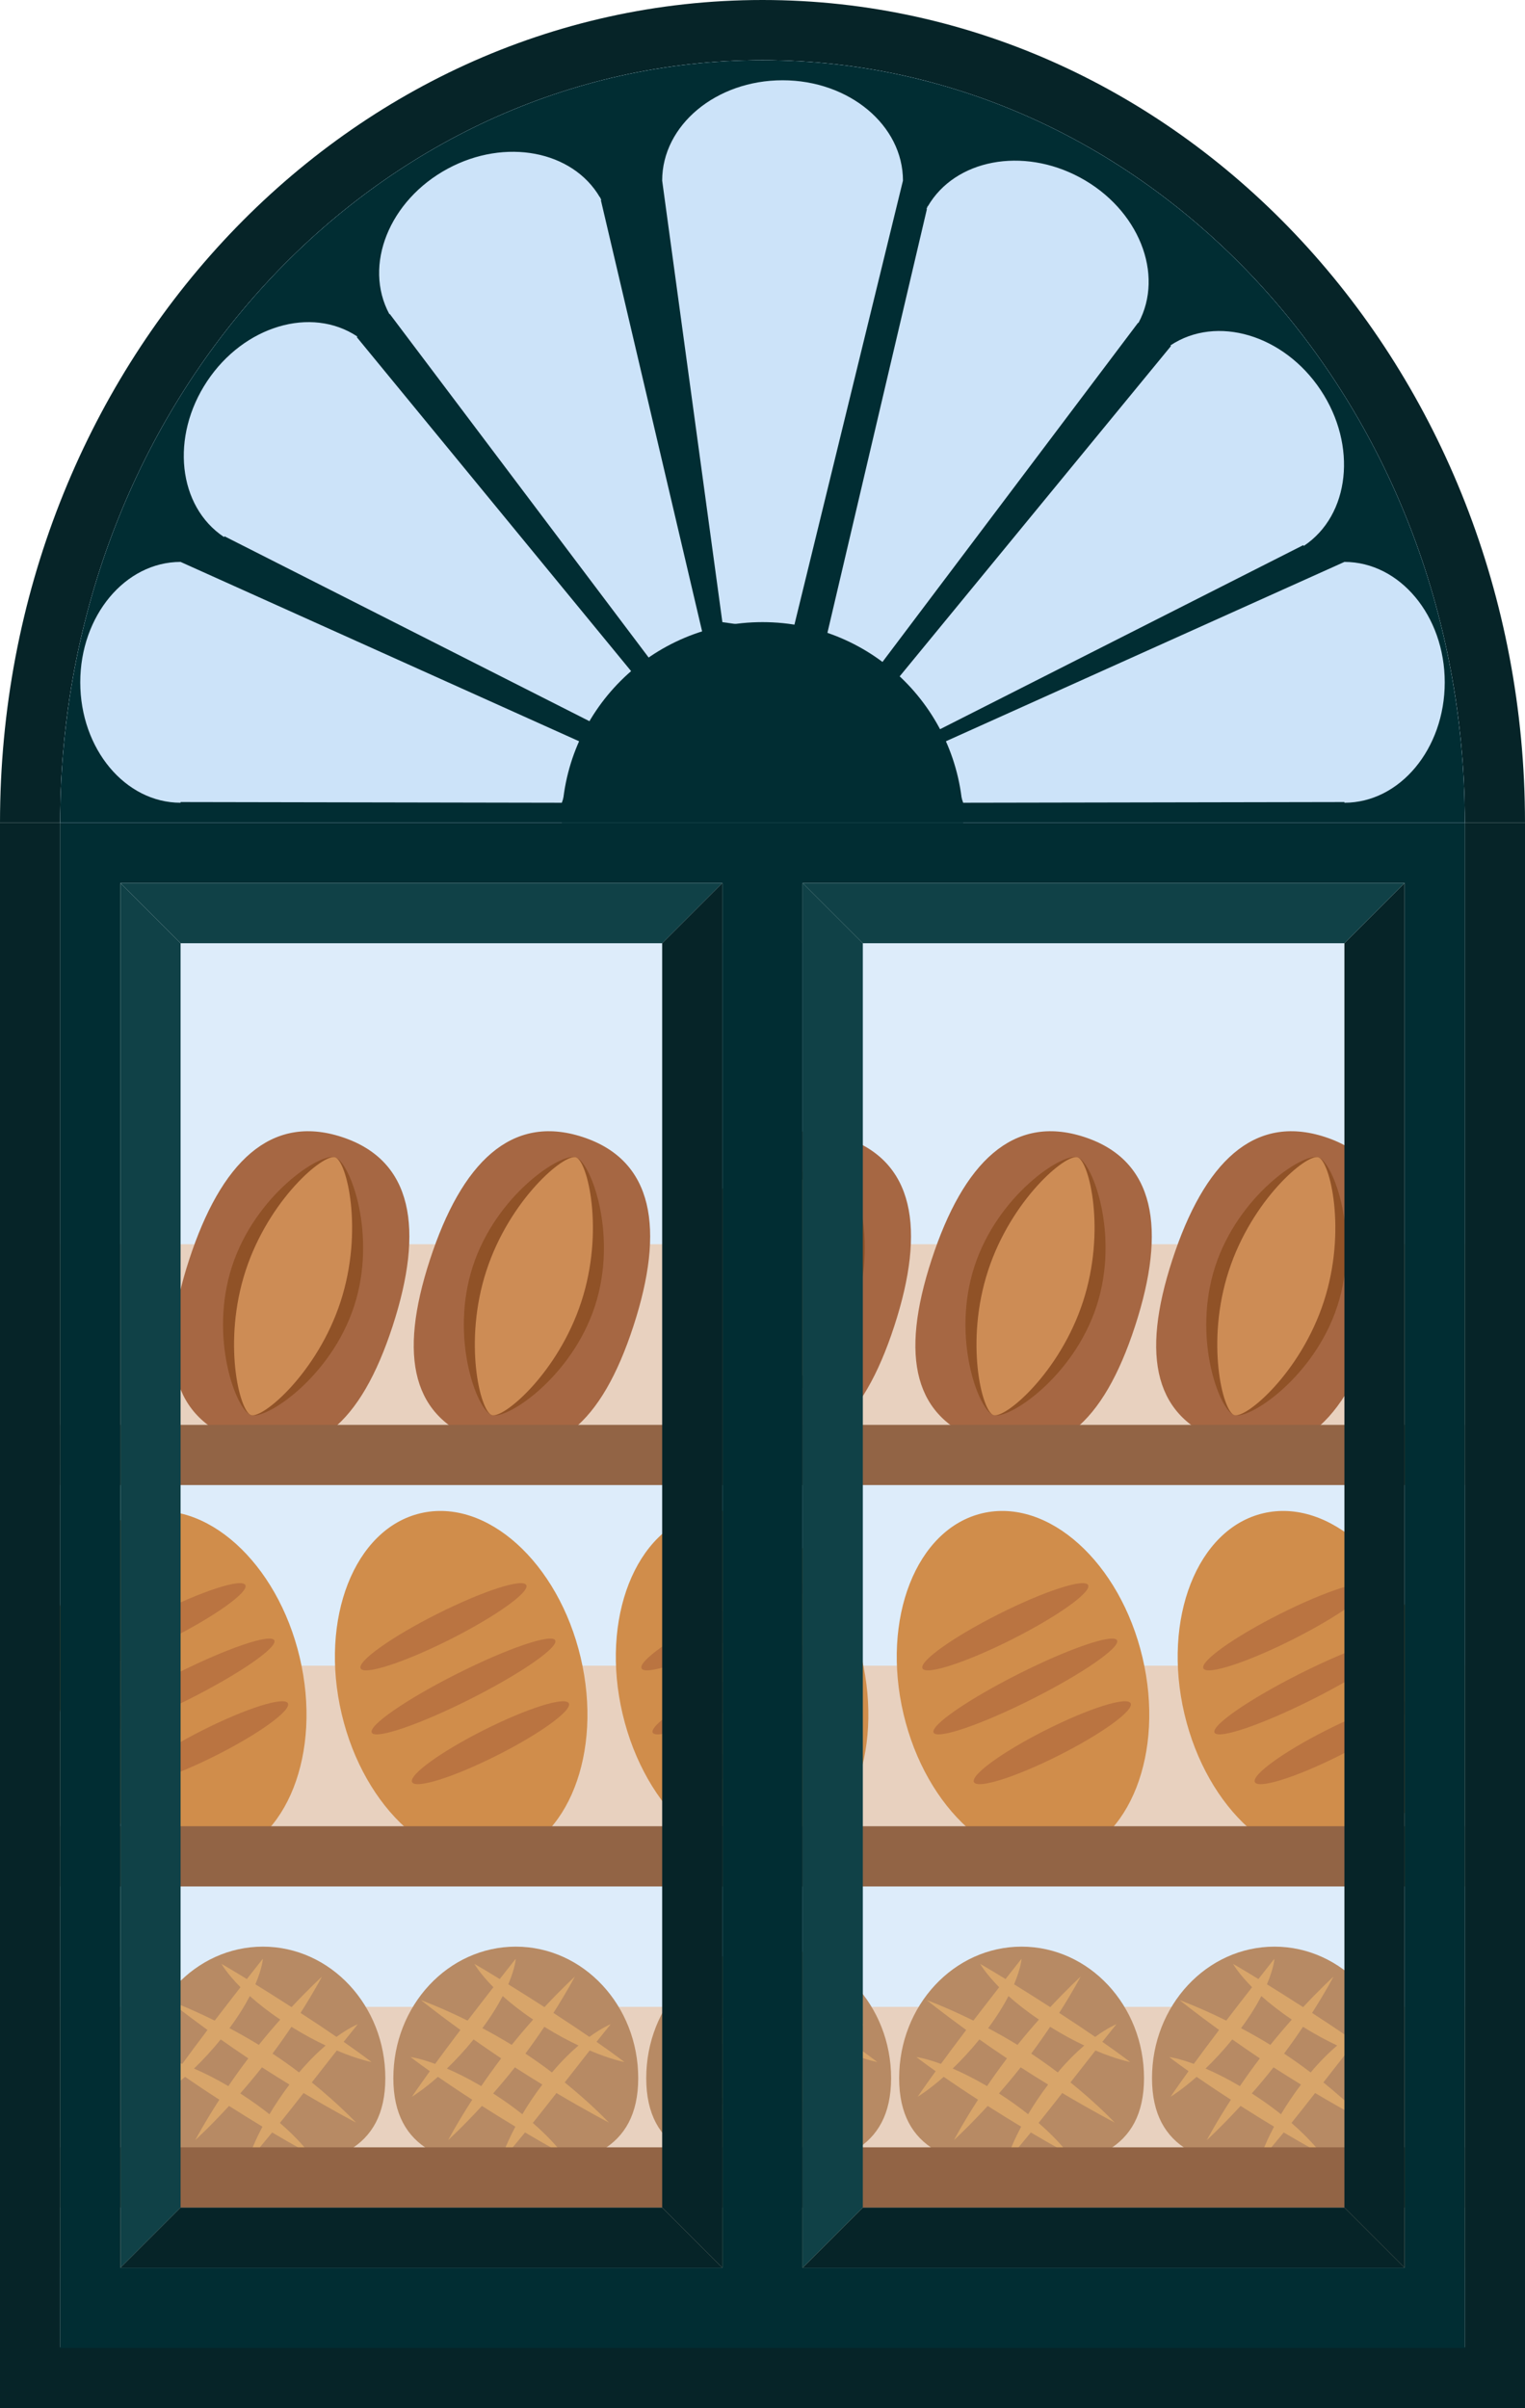 <svg width="76" height="120" viewBox="0 0 76 120" fill="none" xmlns="http://www.w3.org/2000/svg">
<rect x="9" y="47" width="58" height="63" fill="#CCE3F9" fill-opacity="0.64"/>
<rect x="3" y="100" width="70" height="13" fill="#EBCFB9"/>
<path d="M19.203 103.553C19.203 107.172 16.471 108 13.102 108C9.732 108 7 107.172 7 103.553C7 99.934 9.732 97 13.102 97C16.471 97 19.203 99.934 19.203 103.553Z" fill="#B58154"/>
<path fill-rule="evenodd" clip-rule="evenodd" d="M10.342 101.152C9.852 101.797 9.43 102.366 9.083 102.842C8.299 102.555 7.859 102.5 7.859 102.5C7.859 102.5 8.166 102.744 8.82 103.206C8.236 104.017 7.926 104.478 7.926 104.478C7.926 104.478 8.451 104.167 9.222 103.487C9.672 103.798 10.24 104.18 10.932 104.627C10.169 105.807 9.734 106.636 9.734 106.636C9.734 106.636 10.446 105.989 11.414 104.936L11.454 104.961C12.058 105.345 12.603 105.681 13.081 105.97C12.517 107.036 12.33 107.727 12.33 107.727C12.33 107.727 12.787 107.207 13.563 106.258C14.755 106.965 15.422 107.313 15.422 107.313C15.422 107.313 14.974 106.674 13.949 105.784C14.297 105.352 14.693 104.853 15.128 104.294C16.656 105.201 17.742 105.766 17.742 105.766C17.742 105.766 16.903 104.868 15.539 103.765C16.035 103.127 16.45 102.598 16.784 102.175C17.858 102.629 18.516 102.749 18.516 102.749C18.516 102.749 18.041 102.382 17.126 101.743C17.595 101.153 17.828 100.867 17.828 100.867C17.828 100.867 17.413 101.027 16.769 101.497C16.273 101.156 15.675 100.754 14.977 100.302C15.66 99.229 16.046 98.493 16.046 98.493C16.046 98.493 15.414 99.067 14.531 100.014C13.82 99.559 13.22 99.181 12.727 98.876C13.075 98.06 13.101 97.602 13.101 97.602C13.101 97.602 12.85 97.914 12.302 98.615C11.457 98.097 11.039 97.859 11.039 97.859C11.039 97.859 11.293 98.322 11.985 99.021C11.643 99.461 11.216 100.012 10.699 100.685C9.346 100.016 8.375 99.664 8.375 99.664C8.375 99.664 9.146 100.285 10.342 101.152ZM11.436 101.062C11.902 101.309 12.396 101.587 12.899 101.896C13.265 101.44 13.627 101.017 13.967 100.634C13.35 100.218 12.85 99.82 12.45 99.462C12.21 99.923 11.883 100.46 11.436 101.062ZM9.668 103.075C10.156 103.284 10.731 103.568 11.38 103.95C11.678 103.513 12.01 103.046 12.374 102.567C11.887 102.242 11.425 101.923 11 101.623C10.532 102.2 10.078 102.681 9.668 103.075ZM13.581 102.329C13.927 101.864 14.243 101.414 14.524 100.994C15.147 101.381 15.721 101.686 16.228 101.926C15.829 102.267 15.379 102.707 14.905 103.269C14.497 102.958 14.053 102.641 13.581 102.329ZM13.428 105.352C13.698 104.898 14.026 104.399 14.425 103.872C13.989 103.606 13.529 103.319 13.056 103.014C12.687 103.481 12.32 103.918 11.972 104.314C12.531 104.672 13.015 105.023 13.428 105.352Z" fill="#D99F5B"/>
<path d="M31.806 103.553C31.806 107.172 29.074 108 25.705 108C22.335 108 19.603 107.172 19.603 103.553C19.603 99.934 22.335 97 25.705 97C29.074 97 31.806 99.934 31.806 103.553Z" fill="#B58154"/>
<path fill-rule="evenodd" clip-rule="evenodd" d="M22.945 101.152C22.455 101.797 22.034 102.366 21.686 102.842C20.902 102.555 20.462 102.5 20.462 102.5C20.462 102.5 20.769 102.744 21.423 103.206C20.839 104.017 20.529 104.478 20.529 104.478C20.529 104.478 21.054 104.167 21.825 103.487C22.275 103.798 22.843 104.18 23.535 104.627C22.772 105.807 22.337 106.636 22.337 106.636C22.337 106.636 23.049 105.989 24.017 104.936L24.057 104.961C24.661 105.345 25.206 105.681 25.684 105.97C25.12 107.036 24.933 107.727 24.933 107.727C24.933 107.727 25.39 107.207 26.166 106.258C27.358 106.965 28.025 107.313 28.025 107.313C28.025 107.313 27.577 106.674 26.552 105.784C26.9 105.352 27.296 104.853 27.731 104.294C29.259 105.201 30.345 105.766 30.345 105.766C30.345 105.766 29.506 104.868 28.142 103.765C28.638 103.127 29.053 102.598 29.387 102.175C30.461 102.629 31.119 102.749 31.119 102.749C31.119 102.749 30.644 102.382 29.729 101.743C30.198 101.153 30.431 100.867 30.431 100.867C30.431 100.867 30.016 101.027 29.372 101.497C28.876 101.156 28.278 100.754 27.58 100.302C28.263 99.229 28.649 98.493 28.649 98.493C28.649 98.493 28.017 99.067 27.134 100.014C26.423 99.559 25.823 99.181 25.33 98.876C25.678 98.06 25.704 97.602 25.704 97.602C25.704 97.602 25.453 97.914 24.905 98.615C24.06 98.097 23.642 97.859 23.642 97.859C23.642 97.859 23.896 98.322 24.588 99.021C24.246 99.461 23.819 100.012 23.302 100.685C21.949 100.016 20.978 99.664 20.978 99.664C20.978 99.664 21.749 100.285 22.945 101.152ZM24.039 101.062C24.505 101.309 24.998 101.587 25.502 101.896C25.868 101.44 26.23 101.017 26.57 100.634C25.953 100.218 25.453 99.82 25.053 99.462C24.814 99.923 24.486 100.46 24.039 101.062ZM22.271 103.075C22.759 103.284 23.334 103.568 23.983 103.95C24.281 103.513 24.613 103.046 24.977 102.567C24.49 102.242 24.028 101.923 23.603 101.623C23.135 102.2 22.68 102.681 22.271 103.075ZM26.184 102.329C26.53 101.864 26.846 101.414 27.127 100.994C27.75 101.381 28.324 101.686 28.831 101.926C28.432 102.267 27.982 102.707 27.508 103.269C27.1 102.958 26.656 102.641 26.184 102.329ZM26.032 105.352C26.301 104.898 26.629 104.399 27.028 103.872C26.592 103.606 26.132 103.319 25.659 103.014C25.29 103.481 24.923 103.918 24.575 104.314C25.134 104.672 25.618 105.023 26.032 105.352Z" fill="#D99F5B"/>
<path d="M44.409 103.553C44.409 107.172 41.677 108 38.308 108C34.938 108 32.206 107.172 32.206 103.553C32.206 99.934 34.938 97 38.308 97C41.677 97 44.409 99.934 44.409 103.553Z" fill="#B58154"/>
<path fill-rule="evenodd" clip-rule="evenodd" d="M35.548 101.152C35.058 101.797 34.636 102.366 34.289 102.842C33.505 102.555 33.065 102.5 33.065 102.5C33.065 102.5 33.372 102.744 34.026 103.206C33.442 104.017 33.132 104.478 33.132 104.478C33.132 104.478 33.657 104.167 34.428 103.487C34.878 103.798 35.446 104.18 36.138 104.627C35.375 105.807 34.94 106.636 34.94 106.636C34.94 106.636 35.652 105.989 36.62 104.936L36.66 104.961C37.264 105.345 37.809 105.681 38.287 105.97C37.723 107.036 37.536 107.727 37.536 107.727C37.536 107.727 37.993 107.207 38.769 106.258C39.961 106.965 40.628 107.313 40.628 107.313C40.628 107.313 40.18 106.674 39.155 105.784C39.503 105.352 39.899 104.853 40.334 104.294C41.862 105.201 42.948 105.766 42.948 105.766C42.948 105.766 42.109 104.868 40.745 103.765C41.241 103.127 41.656 102.598 41.99 102.175C43.064 102.629 43.722 102.749 43.722 102.749C43.722 102.749 43.248 102.382 42.332 101.743C42.801 101.153 43.034 100.867 43.034 100.867C43.034 100.867 42.619 101.027 41.975 101.497C41.48 101.156 40.881 100.754 40.183 100.302C40.866 99.229 41.252 98.493 41.252 98.493C41.252 98.493 40.62 99.067 39.737 100.014C39.026 99.559 38.425 99.181 37.933 98.876C38.281 98.06 38.307 97.602 38.307 97.602C38.307 97.602 38.056 97.914 37.508 98.615C36.663 98.097 36.245 97.859 36.245 97.859C36.245 97.859 36.499 98.322 37.191 99.021C36.849 99.461 36.422 100.012 35.906 100.685C34.552 100.016 33.581 99.664 33.581 99.664C33.581 99.664 34.352 100.285 35.548 101.152ZM36.642 101.062C37.108 101.309 37.602 101.587 38.105 101.896C38.471 101.44 38.833 101.017 39.173 100.634C38.556 100.218 38.056 99.82 37.656 99.462C37.416 99.923 37.089 100.46 36.642 101.062ZM34.874 103.075C35.362 103.284 35.937 103.568 36.586 103.95C36.884 103.513 37.216 103.046 37.58 102.567C37.093 102.242 36.631 101.923 36.206 101.623C35.738 102.2 35.283 102.681 34.874 103.075ZM38.787 102.329C39.133 101.864 39.449 101.414 39.73 100.994C40.353 101.381 40.927 101.686 41.434 101.926C41.035 102.267 40.584 102.707 40.111 103.269C39.703 102.958 39.26 102.641 38.787 102.329ZM38.635 105.352C38.904 104.898 39.232 104.399 39.631 103.872C39.195 103.606 38.735 103.319 38.262 103.014C37.893 103.481 37.526 103.918 37.178 104.314C37.737 104.672 38.221 105.023 38.635 105.352Z" fill="#D99F5B"/>
<path d="M57.013 103.553C57.013 107.172 54.281 108 50.911 108C47.541 108 44.81 107.172 44.81 103.553C44.81 99.934 47.541 97 50.911 97C54.281 97 57.013 99.934 57.013 103.553Z" fill="#B58154"/>
<path fill-rule="evenodd" clip-rule="evenodd" d="M48.152 101.152C47.661 101.797 47.24 102.366 46.893 102.842C46.109 102.555 45.669 102.5 45.669 102.5C45.669 102.5 45.976 102.744 46.63 103.206C46.045 104.017 45.735 104.478 45.735 104.478C45.735 104.478 46.261 104.167 47.031 103.487C47.482 103.798 48.049 104.18 48.741 104.627C47.978 105.807 47.544 106.636 47.544 106.636C47.544 106.636 48.256 105.989 49.224 104.936L49.263 104.961C49.867 105.345 50.412 105.681 50.891 105.97C50.327 107.036 50.139 107.727 50.139 107.727C50.139 107.727 50.597 107.207 51.373 106.258C52.564 106.965 53.231 107.313 53.231 107.313C53.231 107.313 52.784 106.674 51.758 105.784C52.107 105.352 52.503 104.853 52.937 104.294C54.465 105.201 55.552 105.766 55.552 105.766C55.552 105.766 54.713 104.868 53.348 103.765C53.844 103.127 54.259 102.598 54.593 102.175C55.668 102.629 56.325 102.749 56.325 102.749C56.325 102.749 55.851 102.382 54.935 101.743C55.404 101.153 55.638 100.867 55.638 100.867C55.638 100.867 55.223 101.027 54.579 101.497C54.083 101.156 53.484 100.754 52.786 100.302C53.47 99.229 53.856 98.493 53.856 98.493C53.856 98.493 53.224 99.067 52.341 100.014C51.63 99.559 51.029 99.181 50.537 98.876C50.885 98.06 50.911 97.602 50.911 97.602C50.911 97.602 50.66 97.914 50.112 98.615C49.266 98.097 48.849 97.859 48.849 97.859C48.849 97.859 49.102 98.322 49.795 99.021C49.452 99.461 49.026 100.012 48.509 100.685C47.155 100.016 46.185 99.664 46.185 99.664C46.185 99.664 46.956 100.285 48.152 101.152ZM49.245 101.062C49.711 101.309 50.205 101.587 50.708 101.896C51.075 101.44 51.436 101.017 51.776 100.634C51.159 100.218 50.66 99.82 50.26 99.462C50.02 99.923 49.693 100.46 49.245 101.062ZM47.478 103.075C47.965 103.284 48.541 103.568 49.19 103.95C49.487 103.513 49.82 103.046 50.184 102.567C49.696 102.242 49.234 101.923 48.81 101.623C48.341 102.2 47.887 102.681 47.478 103.075ZM51.391 102.329C51.737 101.864 52.053 101.414 52.334 100.994C52.957 101.381 53.53 101.686 54.037 101.926C53.638 102.267 53.188 102.707 52.715 103.269C52.306 102.958 51.863 102.641 51.391 102.329ZM51.238 105.352C51.507 104.898 51.836 104.399 52.235 103.872C51.799 103.606 51.338 103.319 50.866 103.014C50.497 103.481 50.13 103.918 49.782 104.314C50.341 104.672 50.825 105.023 51.238 105.352Z" fill="#D99F5B"/>
<path d="M69.615 103.553C69.615 107.172 66.883 108 63.514 108C60.144 108 57.412 107.172 57.412 103.553C57.412 99.934 60.144 97 63.514 97C66.883 97 69.615 99.934 69.615 103.553Z" fill="#B58154"/>
<path fill-rule="evenodd" clip-rule="evenodd" d="M60.754 101.152C60.264 101.797 59.843 102.366 59.495 102.842C58.712 102.555 58.272 102.5 58.272 102.5C58.272 102.5 58.578 102.744 59.232 103.206C58.648 104.017 58.338 104.478 58.338 104.478C58.338 104.478 58.863 104.167 59.634 103.487C60.084 103.798 60.652 104.18 61.344 104.627C60.581 105.807 60.146 106.636 60.146 106.636C60.146 106.636 60.858 105.989 61.826 104.936L61.866 104.961C62.47 105.345 63.015 105.681 63.493 105.97C62.929 107.036 62.742 107.727 62.742 107.727C62.742 107.727 63.199 107.207 63.975 106.258C65.167 106.965 65.834 107.313 65.834 107.313C65.834 107.313 65.386 106.674 64.361 105.784C64.709 105.352 65.105 104.853 65.54 104.294C67.068 105.201 68.154 105.766 68.154 105.766C68.154 105.766 67.316 104.868 65.951 103.765C66.447 103.127 66.862 102.598 67.196 102.175C68.27 102.629 68.928 102.749 68.928 102.749C68.928 102.749 68.454 102.382 67.538 101.743C68.007 101.153 68.24 100.867 68.24 100.867C68.24 100.867 67.825 101.027 67.181 101.497C66.686 101.156 66.087 100.754 65.389 100.302C66.072 99.229 66.458 98.493 66.458 98.493C66.458 98.493 65.826 99.067 64.943 100.014C64.232 99.559 63.632 99.181 63.139 98.876C63.487 98.06 63.513 97.602 63.513 97.602C63.513 97.602 63.262 97.914 62.714 98.615C61.869 98.097 61.451 97.859 61.451 97.859C61.451 97.859 61.705 98.322 62.398 99.021C62.055 99.461 61.628 100.012 61.112 100.685C59.758 100.016 58.787 99.664 58.787 99.664C58.787 99.664 59.559 100.285 60.754 101.152ZM61.848 101.062C62.314 101.309 62.808 101.587 63.311 101.896C63.677 101.44 64.039 101.017 64.379 100.634C63.762 100.218 63.262 99.82 62.862 99.462C62.623 99.923 62.295 100.46 61.848 101.062ZM60.08 103.075C60.568 103.284 61.143 103.568 61.792 103.95C62.09 103.513 62.422 103.046 62.786 102.567C62.299 102.242 61.837 101.923 61.412 101.623C60.944 102.2 60.49 102.681 60.08 103.075ZM63.993 102.329C64.339 101.864 64.655 101.414 64.936 100.994C65.559 101.381 66.133 101.686 66.64 101.926C66.241 102.267 65.791 102.707 65.317 103.269C64.909 102.958 64.466 102.641 63.993 102.329ZM63.84 105.352C64.11 104.898 64.439 104.399 64.837 103.872C64.401 103.606 63.941 103.319 63.468 103.014C63.099 103.481 62.732 103.918 62.385 104.314C62.943 104.672 63.427 105.023 63.84 105.352Z" fill="#D99F5B"/>
<rect x="3" y="107" width="70" height="3" fill="#8C5632"/>
<rect x="3" y="83" width="70" height="11" fill="#EBCFB9"/>
<ellipse cx="8.983" cy="84" rx="6.119" ry="8.831" transform="rotate(-13.274 8.983 84)" fill="#D08439"/>
<ellipse cx="10.443" cy="86.838" rx="4.371" ry="0.711" transform="rotate(-26.712 10.443 86.838)" fill="#B8682D"/>
<ellipse cx="9.099" cy="84.036" rx="5.117" ry="0.711" transform="rotate(-26.712 9.099 84.036)" fill="#B8682D"/>
<ellipse cx="8.101" cy="81.06" rx="4.62" ry="0.711" transform="rotate(-26.712 8.101 81.06)" fill="#B8682D"/>
<ellipse cx="22.983" cy="84" rx="6.119" ry="8.831" transform="rotate(-13.274 22.983 84)" fill="#D08439"/>
<ellipse cx="24.443" cy="86.838" rx="4.371" ry="0.711" transform="rotate(-26.712 24.443 86.838)" fill="#B8682D"/>
<ellipse cx="23.099" cy="84.036" rx="5.117" ry="0.711" transform="rotate(-26.712 23.099 84.036)" fill="#B8682D"/>
<ellipse cx="22.101" cy="81.06" rx="4.62" ry="0.711" transform="rotate(-26.712 22.101 81.06)" fill="#B8682D"/>
<ellipse cx="36.983" cy="84" rx="6.119" ry="8.831" transform="rotate(-13.274 36.983 84)" fill="#D08439"/>
<ellipse cx="38.443" cy="86.838" rx="4.371" ry="0.711" transform="rotate(-26.712 38.443 86.838)" fill="#B8682D"/>
<ellipse cx="37.099" cy="84.036" rx="5.117" ry="0.711" transform="rotate(-26.712 37.099 84.036)" fill="#B8682D"/>
<ellipse cx="36.101" cy="81.06" rx="4.62" ry="0.711" transform="rotate(-26.712 36.101 81.06)" fill="#B8682D"/>
<ellipse cx="50.983" cy="84" rx="6.119" ry="8.831" transform="rotate(-13.274 50.983 84)" fill="#D08439"/>
<ellipse cx="52.443" cy="86.838" rx="4.371" ry="0.711" transform="rotate(-26.712 52.443 86.838)" fill="#B8682D"/>
<ellipse cx="51.099" cy="84.036" rx="5.117" ry="0.711" transform="rotate(-26.712 51.099 84.036)" fill="#B8682D"/>
<ellipse cx="50.101" cy="81.06" rx="4.62" ry="0.711" transform="rotate(-26.712 50.101 81.06)" fill="#B8682D"/>
<ellipse cx="64.983" cy="84" rx="6.119" ry="8.831" transform="rotate(-13.274 64.983 84)" fill="#D08439"/>
<ellipse cx="66.443" cy="86.838" rx="4.371" ry="0.711" transform="rotate(-26.712 66.443 86.838)" fill="#B8682D"/>
<ellipse cx="65.099" cy="84.036" rx="5.117" ry="0.711" transform="rotate(-26.712 65.099 84.036)" fill="#B8682D"/>
<ellipse cx="64.101" cy="81.06" rx="4.62" ry="0.711" transform="rotate(-26.712 64.101 81.06)" fill="#B8682D"/>
<rect x="3" y="91" width="70" height="3" fill="#8C5632"/>
<rect x="3" y="62" width="70" height="11" fill="#EBCFB9"/>
<path d="M19.566 66.082C17.983 70.936 15.617 73.022 12.07 71.865C8.523 70.708 7.842 67.629 9.425 62.775C11.008 57.921 13.484 55.497 17.031 56.654C20.578 57.811 21.149 61.228 19.566 66.082Z" fill="#A25A30"/>
<path d="M17.648 65.083C16.491 68.63 13.258 70.757 12.511 70.513C11.764 70.269 10.407 66.645 11.564 63.098C12.721 59.551 15.954 57.424 16.701 57.668C17.448 57.911 18.805 61.535 17.648 65.083Z" fill="#894211"/>
<path d="M16.972 64.862C15.815 68.409 13.092 70.703 12.511 70.513C11.931 70.324 11.083 66.866 12.24 63.319C13.397 59.772 16.12 57.478 16.701 57.668C17.282 57.857 18.129 61.315 16.972 64.862Z" fill="#CD8344"/>
<path d="M31.566 66.082C29.983 70.936 27.617 73.022 24.07 71.865C20.523 70.708 19.842 67.629 21.425 62.775C23.008 57.921 25.484 55.497 29.031 56.654C32.578 57.811 33.149 61.228 31.566 66.082Z" fill="#A25A30"/>
<path d="M29.648 65.083C28.491 68.63 25.258 70.757 24.511 70.513C23.765 70.269 22.407 66.645 23.564 63.098C24.721 59.551 27.954 57.424 28.701 57.668C29.448 57.911 30.805 61.535 29.648 65.083Z" fill="#894211"/>
<path d="M28.972 64.862C27.815 68.409 25.092 70.703 24.511 70.513C23.93 70.324 23.083 66.866 24.24 63.319C25.397 59.772 28.12 57.478 28.701 57.668C29.282 57.857 30.129 61.315 28.972 64.862Z" fill="#CD8344"/>
<path d="M44.566 66.082C42.983 70.936 40.617 73.022 37.07 71.865C33.523 70.708 32.842 67.629 34.425 62.775C36.008 57.921 38.484 55.497 42.031 56.654C45.578 57.811 46.149 61.228 44.566 66.082Z" fill="#A25A30"/>
<path d="M42.648 65.083C41.491 68.63 38.258 70.757 37.511 70.513C36.764 70.269 35.407 66.645 36.564 63.098C37.721 59.551 40.954 57.424 41.701 57.668C42.447 57.911 43.805 61.535 42.648 65.083Z" fill="#894211"/>
<path d="M41.972 64.862C40.815 68.409 38.092 70.703 37.511 70.513C36.931 70.324 36.083 66.866 37.24 63.319C38.397 59.772 41.12 57.478 41.701 57.668C42.282 57.857 43.129 61.315 41.972 64.862Z" fill="#CD8344"/>
<path d="M56.566 66.082C54.983 70.936 52.617 73.022 49.07 71.865C45.523 70.708 44.842 67.629 46.425 62.775C48.008 57.921 50.484 55.497 54.031 56.654C57.578 57.811 58.149 61.228 56.566 66.082Z" fill="#A25A30"/>
<path d="M54.648 65.083C53.491 68.63 50.258 70.757 49.511 70.513C48.764 70.269 47.407 66.645 48.564 63.098C49.721 59.551 52.954 57.424 53.701 57.668C54.447 57.911 55.805 61.535 54.648 65.083Z" fill="#894211"/>
<path d="M53.972 64.862C52.815 68.409 50.092 70.703 49.511 70.513C48.931 70.324 48.083 66.866 49.24 63.319C50.397 59.772 53.12 57.478 53.701 57.668C54.282 57.857 55.129 61.315 53.972 64.862Z" fill="#CD8344"/>
<path d="M68.566 66.082C66.983 70.936 64.617 73.022 61.07 71.865C57.523 70.708 56.842 67.629 58.425 62.775C60.008 57.921 62.484 55.497 66.031 56.654C69.579 57.811 70.149 61.228 68.566 66.082Z" fill="#A25A30"/>
<path d="M66.648 65.083C65.491 68.63 62.258 70.757 61.511 70.513C60.764 70.269 59.407 66.645 60.564 63.098C61.721 59.551 64.954 57.424 65.701 57.668C66.448 57.911 67.805 61.535 66.648 65.083Z" fill="#894211"/>
<path d="M65.972 64.862C64.815 68.409 62.092 70.703 61.511 70.513C60.931 70.324 60.083 66.866 61.24 63.319C62.397 59.772 65.12 57.478 65.701 57.668C66.281 57.857 67.129 61.315 65.972 64.862Z" fill="#CD8344"/>
<rect x="3" y="71" width="70" height="3" fill="#8C5632"/>
<g filter="url(#filter0_b_142_727)">
<rect x="9" y="47" width="58" height="63" fill="#CCE3F9" fill-opacity="0.1"/>
</g>
<path fill-rule="evenodd" clip-rule="evenodd" d="M3 41H0V120H76V41H73V116.962H3V41Z" fill="#062428"/>
<path fill-rule="evenodd" clip-rule="evenodd" d="M73 41H3V117H73V41ZM6 44H36V113H6V44ZM40 44H70V113H40V44Z" fill="#012D33"/>
<path fill-rule="evenodd" clip-rule="evenodd" d="M73 41H76C76 18.356 58.987 0 38 0C17.013 0 0 18.356 0 41H3C3 20.013 18.67 3 38 3C57.33 3 73 20.013 73 41Z" fill="#062428"/>
<path d="M73 41C56.812 41 57.33 41 38 41C18.67 41 26.625 41 3 41C3 20.013 18.67 3 38 3C57.33 3 73 20.013 73 41Z" fill="#CCE3F9"/>
<path fill-rule="evenodd" clip-rule="evenodd" d="M38 41H73C73 20.013 57.33 3 38 3C18.67 3 3 20.013 3 41H38ZM39 4C35.686 4 33 6.239 33 9L36 31L39.5 31.5L45 9C45 6.239 42.314 4 39 4ZM29.968 9.96L29.945 9.972L34.999 31.498L32.503 32.999L19.423 15.643L19.404 15.653C18.094 13.222 19.397 9.977 22.314 8.405C25.18 6.86 28.539 7.506 29.898 9.835L29.911 9.828L29.923 9.879C29.938 9.906 29.953 9.933 29.968 9.96ZM17.808 16.768L17.784 16.803L31.5 33.5L29.5 36L11.189 26.723L11.164 26.761C8.864 25.232 8.487 21.756 10.322 18.997C12.156 16.237 15.508 15.239 17.808 16.768ZM9 40V39.966L28 40L29 37L9 28C6.239 28 4 30.686 4 34C4 37.314 6.239 40 9 40ZM58.332 17.21L58.355 17.245L44.64 33.941L46.64 36.441L64.95 27.164L64.976 27.203C67.275 25.674 67.652 22.197 65.818 19.438C63.983 16.678 60.632 15.681 58.332 17.21ZM46.194 10.414L46.172 10.402C46.186 10.374 46.201 10.348 46.216 10.321L46.228 10.269L46.242 10.276C47.601 7.947 50.959 7.302 53.826 8.846C56.743 10.418 58.045 13.664 56.735 16.094L56.717 16.084L43.636 33.44L41.14 31.94L46.194 10.414ZM67 28L47 37L48 40L67 39.966V40C69.761 40 72 37.314 72 34C72 30.686 69.761 28 67 28Z" fill="#012D33"/>
<path d="M48 41C43.375 41 43.523 41 38 41C32.477 41 34.75 41 28 41C28 35.477 32.477 31 38 31C43.523 31 48 35.477 48 41Z" fill="#012D33"/>
<path d="M36 113H6L9 110H33L36 113Z" fill="#062428"/>
<path d="M6 44H36L33 47H9L6 44Z" fill="#104147"/>
<path d="M6 113V44L9 47V110L6 113Z" fill="#104147"/>
<path d="M36 44V113L33 110V47L36 44Z" fill="#062428"/>
<path d="M70 113H40L43 110H67L70 113Z" fill="#062428"/>
<path d="M40 44H70L67 47H43L40 44Z" fill="#104147"/>
<path d="M40 113V44L43 47V110L40 113Z" fill="#104147"/>
<path d="M70 44V113L67 110V47L70 44Z" fill="#062428"/>
<defs>
<filter id="filter0_b_142_727" x="8.7" y="46.7" width="58.6" height="63.6" filterUnits="userSpaceOnUse" color-interpolation-filters="sRGB">
<feFlood flood-opacity="0" result="BackgroundImageFix"/>
<feGaussianBlur in="BackgroundImage" stdDeviation="0.15"/>
<feComposite in2="SourceAlpha" operator="in" result="effect1_backgroundBlur_142_727"/>
<feBlend mode="normal" in="SourceGraphic" in2="effect1_backgroundBlur_142_727" result="shape"/>
</filter>
</defs>
</svg>
